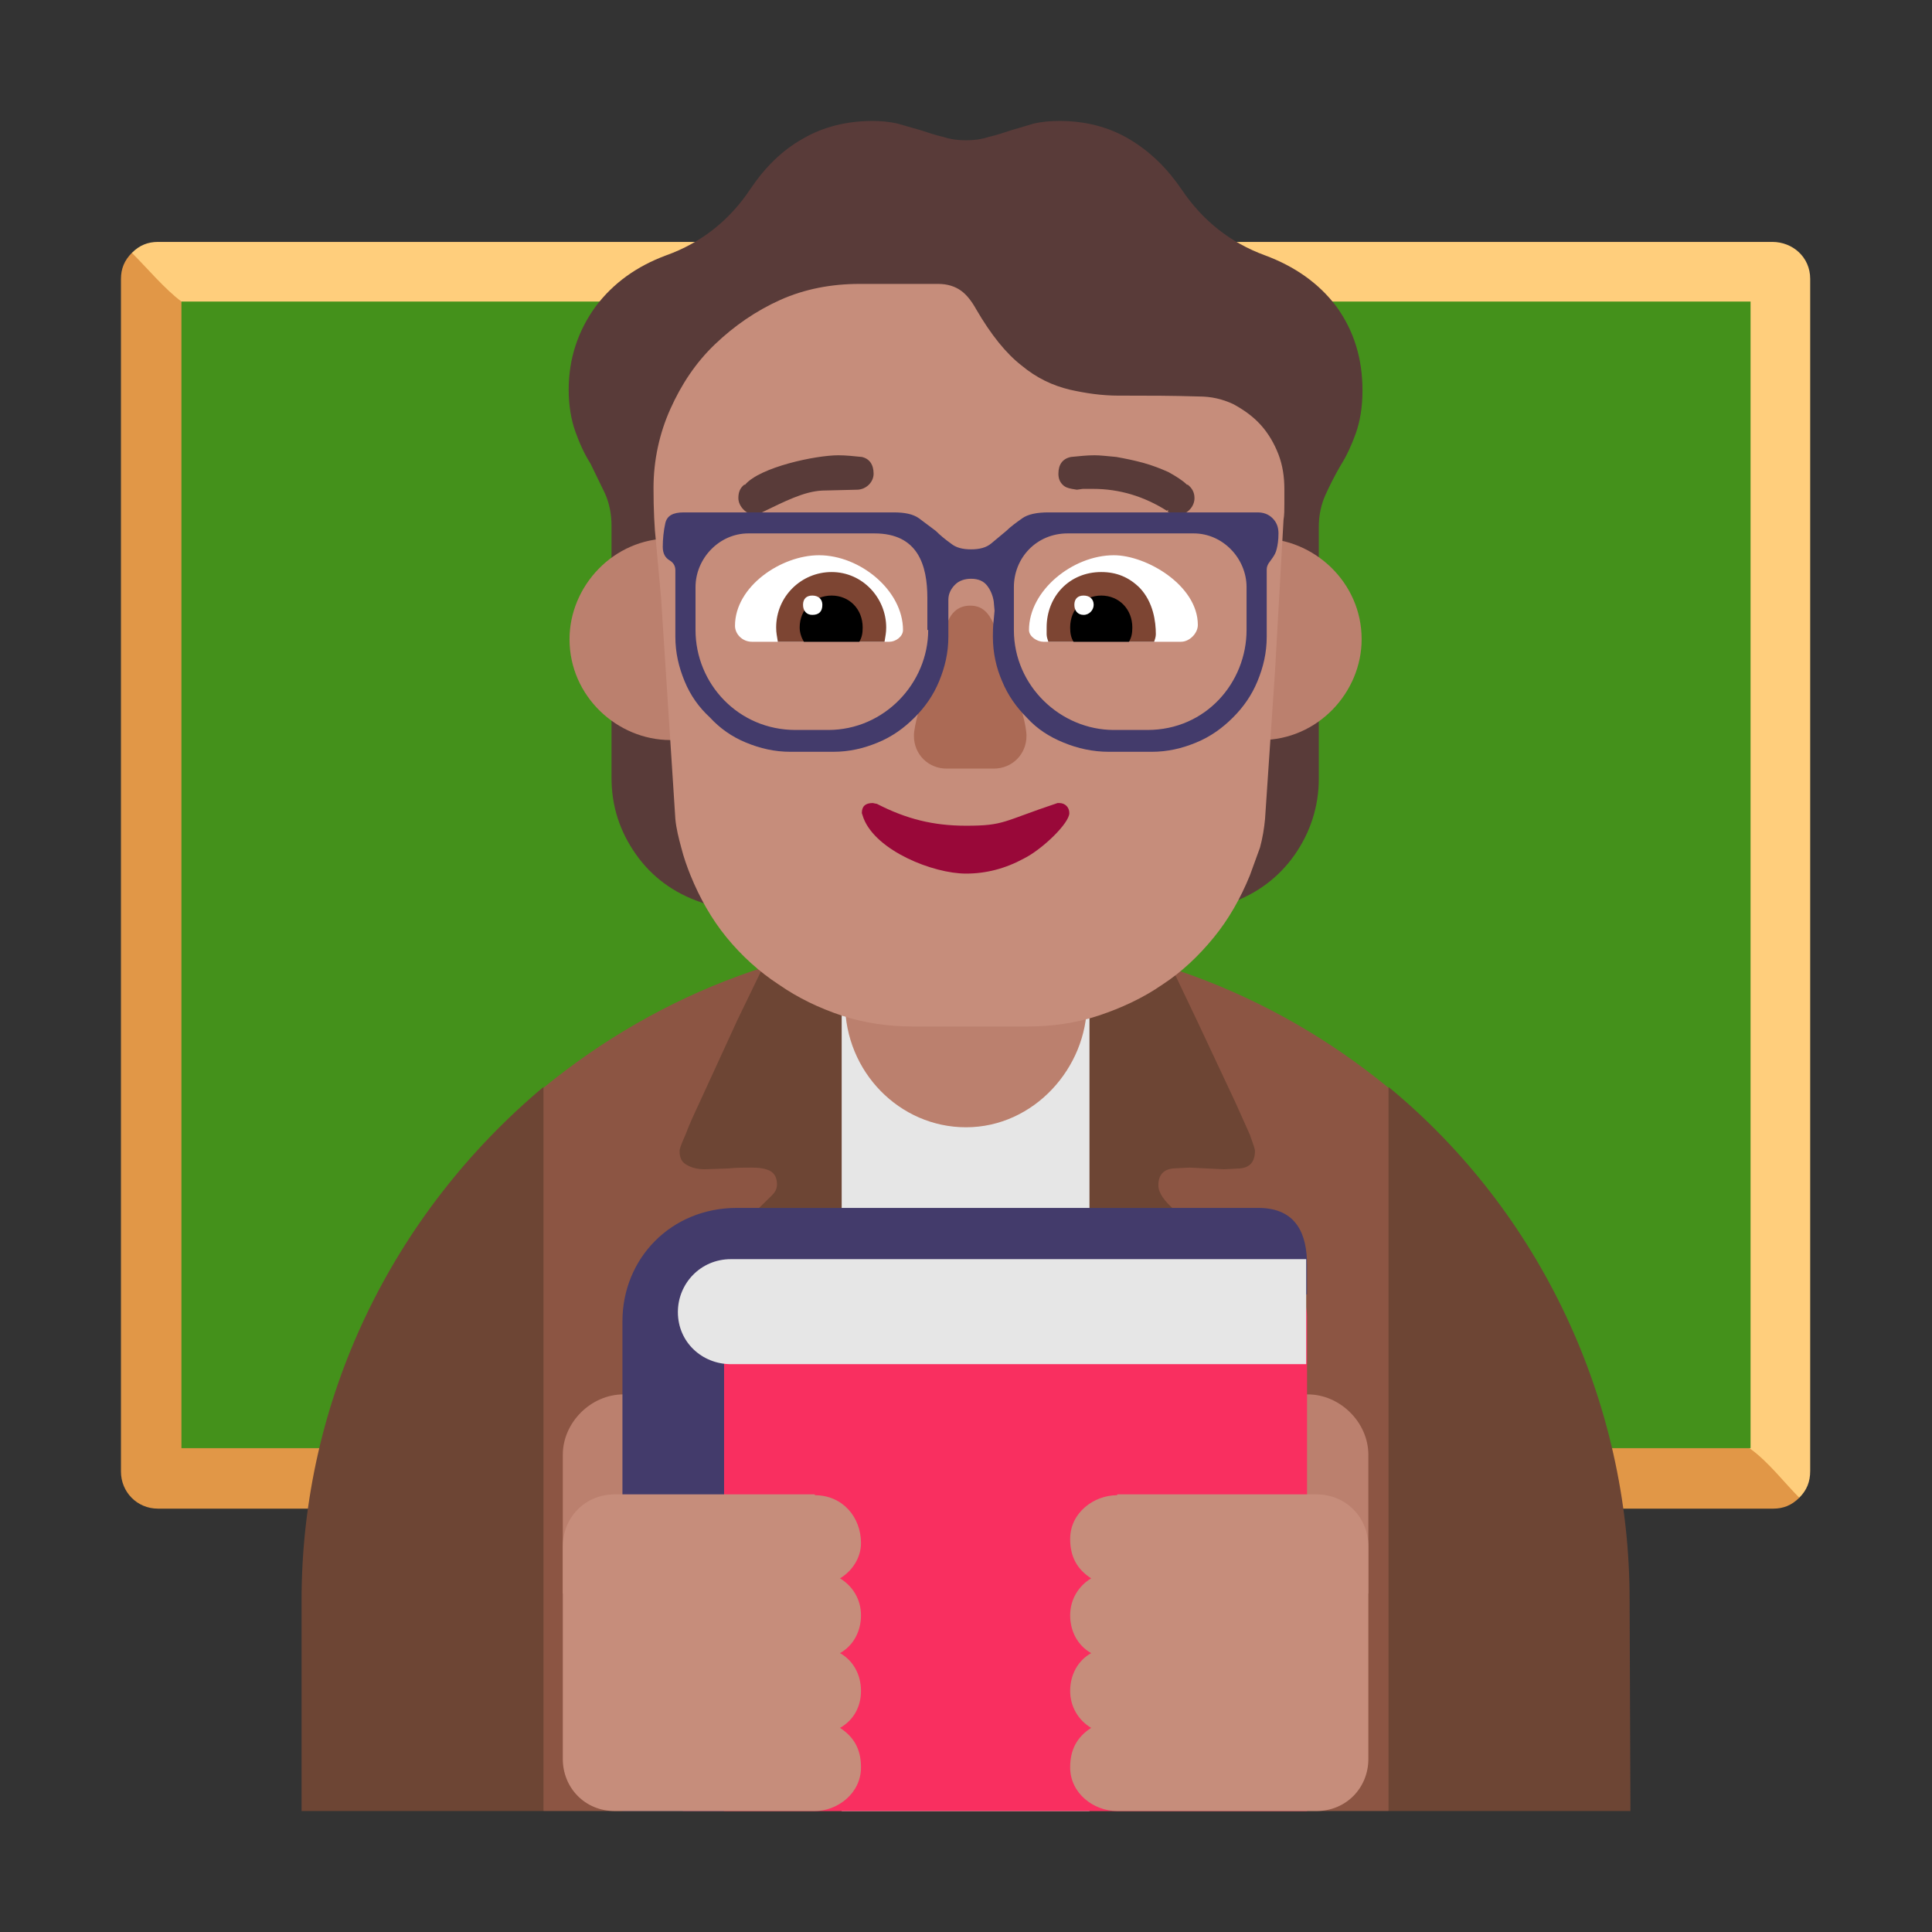 <svg version="1.1" xmlns="http://www.w3.org/2000/svg" viewBox="0 0 2300 2300"><rect x="0" y="0" width="2300" height="2300" fill="#333333" stroke="none"/><g transform="scale(1,-1) translate(-256, -1869)">
		<path d="M2398 86c9 9 13 19 13 32l0 1419c0 26-21 44-45 44l-1922 0c-12 0-22-4-31-13 4-17 59-202 59-202l539-863 1222-359c56-16 110-39 165-58 z" fill="#FFCE7C"/>
		<path d="M2367 73c12 0 22 4 31 13-17 17-37 43-58 58l-1868 1366c-20 15-40 39-59 58-9-9-13-19-13-31l0-1420c0-24 19-44 44-44l1923 0 z" fill="#E19747"/>
		<path d="M2340 145l0 1365-1868 0 0-1365 1868 0 z" fill="#44911B"/>
		<path d="M1909-287l108 431-108 430c-139 114-313 181-503 181-190 0-364-67-503-181l-108-430 108-431 1006 0 z" fill="#8C5543"/>
		<path d="M1550-287l0 1006 100 0 31-65 46-98 17-38c4-11 6-17 6-19 0-13-6-20-18-21l-19-1-41 2-19-1c-12-1-18-8-18-20 0-9 7-19 20-30l42-36c15-13 30-27 43-42 13-15 19-32 19-49 0-9-1-17-4-23l-205-565 z M1262-287l0 1006-97 0-31-64-45-98c-7-15-13-28-17-39-5-11-7-17-7-19 0-9 3-14 9-17 5-3 12-5 21-5l28 1c10 1 19 1 28 1 9 0 16-1 22-4 5-3 8-8 8-16 0-5-2-9-6-13l-98-96c-13-13-20-30-20-49 0-9 1-17 4-23l201-565 z" fill="#6D4534"/>
		<path d="M2197-287l-1 252c0 235-106 461-287 610l0-862 288 0 z M903-287l0 862c-180-151-288-372-288-611l0-251 288 0 z" fill="#6D4534"/>
		<path d="M1553-287l0 947-295 0 0-947 295 0 z" fill="#E6E6E6"/>
		<path d="M1406 527c81 0 144 71 144 148l0 184c0 82-65 148-144 148-80 0-144-66-144-148l0-184c0-82 65-148 144-148 z" fill="#BB806E"/>
		<path d="M1585 748l136 46c31 11 57 30 76 57 19 27 29 58 29 91l0 300c0 14 3 27 8 38 5 11 11 23 18 35 7 11 13 24 18 38 5 14 8 31 8 51 0 38-10 71-31 100-21 28-50 48-85 61-41 15-74 41-99 78-17 25-37 45-62 60-25 15-53 22-84 22-11 0-21-1-30-3l-27-8c-9-3-18-6-27-8-9-3-18-4-27-4-9 0-18 1-27 4-9 2-18 5-27 8l-28 8c-9 2-19 3-29 3-31 0-59-7-83-21-25-14-45-34-62-59-25-38-59-65-101-80-35-13-63-33-84-61-21-29-32-62-32-99 0-19 3-36 8-50 5-14 11-27 18-38l17-35c5-11 8-24 8-39l0-300c0-34 10-64 29-91 19-27 45-46 77-57l136-47 0 534c13 13 24 29 33 47 9 17 14 36 15 55 3-1 7-1 11-1 3-1 7-1 10-1 20 0 40 4 59 11 19 7 36 17 51 30 17-15 38-26 61-33 15-5 31-8 47-8 8 0 15 1 23 2 3-21 8-40 16-55 8-16 19-32 33-47l0-534 z" fill="#593B39"/>
		<path d="M1757 988c68 0 120 57 120 120 0 68-57 120-120 120-68 0-120-57-120-120 0-68 57-120 120-120 z M1054 988c68 0 120 57 120 120 0 68-57 120-120 120-68 0-120-57-120-120 0-68 57-120 120-120 z" fill="#BB806E"/>
		<path d="M1479 647c29 0 58 4 85 13 27 9 53 21 76 37 23 15 43 34 61 56 18 22 32 47 43 74l12 33c3 11 5 23 6 34l12 178 10 178c1 6 1 12 1 19l0 18c0 14-2 28-7 41-5 13-12 25-21 35-9 10-20 18-33 25-13 6-26 9-41 9-32 1-60 1-85 1l-10 0c-21 0-40 3-58 7-21 5-40 14-58 29-18 14-36 36-54 67-5 9-11 17-18 22-7 5-16 8-27 8l-94 0c-33 0-65-6-94-19-29-13-55-31-78-53-23-22-40-48-53-77-13-29-20-61-20-94 0-25 1-47 3-65l6-66 17-263c1-11 4-23 7-34 3-12 7-23 11-33 11-27 25-52 43-74 18-22 39-41 62-56 23-16 48-28 75-37 27-9 56-13 85-13l136 0 z" fill="#C68D7B"/>
		<path d="M1658 1256c5 0 10 2 14 6 4 4 6 9 6 14 0 7-3 12-8 16l-1 0c-5 5-13 10-22 15-9 4-19 8-30 11-11 3-21 5-32 7-11 1-19 2-26 2-9 0-18-1-28-2-10-2-15-9-15-20 0-6 2-10 5-13 3-3 6-4 11-5l6-1 7 1 12 0c32 0 61-9 88-26l2 1-1-2c5-3 9-4 12-4 z M1155 1256c2 0 5 1 8 3 27 13 50 25 72 26l41 1c11 0 20 9 20 19 0 11-5 18-14 20-10 1-19 2-28 2-27 0-93-14-111-35l-1 0c-5-4-7-9-7-16 0-10 10-20 20-20 z" fill="#593B39"/>
		<path d="M1662 1105l-164 0c-7 0-17 6-17 14 0 47 52 89 101 89 39 0 100-36 100-83 0-10-10-20-20-20 z M1315 1105c7 0 16 6 16 14 0 47-51 89-100 89-45 0-100-37-100-84 0-10 9-19 20-19l164 0 z" fill="#FFFFFF"/>
		<path d="M1630 1105l-126 0c-1 3-2 6-2 9l0 8c0 37 27 66 65 66 18 0 33-6 46-19 16-17 19-40 19-55 0-3-1-6-2-9 z M1309 1105c1 7 2 10 2 17 0 35-28 66-65 66-36 0-66-29-66-66 0-7 1-10 2-17l127 0 z" fill="#7D4533"/>
		<path d="M1600 1105l-66 0c-3 5-4 10-4 17 0 22 16 38 37 38 21 0 37-16 37-38 0-7-1-12-4-17 z M1279 1105c3 5 4 10 4 17 0 22-16 38-37 38-21 0-38-16-38-38 0-6 2-12 5-17l66 0 z" fill="#000000"/>
		<path d="M1546 1137c7 0 12 6 12 12 0 7-5 11-12 11-7 0-11-4-11-11 0-7 4-12 11-12 z M1223 1137c8 0 12 4 12 12 0 7-5 11-12 11-7 0-11-4-11-11 0-7 4-12 11-12 z" fill="#FFFFFF"/>
		<path d="M1439 954c22 0 39 17 39 39 0 12-7 37-17 66-19 58-22 89-50 89-13 0-22-7-27-20-8-27-40-111-40-135 0-22 17-39 39-39l56 0 z" fill="#AB6A55"/>
		<path d="M1406 829c24 0 47 6 69 18 22 11 54 42 54 54 0 7-5 12-12 12l-2 0c-66-22-63-27-109-27-39 0-71 8-106 26l-5 1c-9 0-13-4-13-12l2-6c15-39 83-66 122-66 z" fill="#990839"/>
		<path d="M1885-28l-143 0 0 165c0 38 31 72 71 72 38 0 72-33 72-72l0-165 z M1070-28l0 165c0 39-34 72-72 72-38 0-72-33-72-72l0-165 144 0 z" fill="#BB806E"/>
		<path d="M1627 974c19 0 36 4 53 11 17 7 31 17 44 30 12 12 22 26 29 43 7 17 11 34 11 53l0 80c0 3 1 5 2 7l5 7c2 3 4 6 5 11 1 4 2 10 2 18 0 7-2 13-7 18-5 5-11 7-18 7l-249 0c-13 0-24-2-31-7-7-5-14-10-19-15l-18-15c-6-5-14-7-24-7-10 0-18 2-24 7-7 5-13 10-18 15l-20 15c-7 5-17 7-30 7l-250 0c-13 0-20-4-22-13-2-9-3-19-3-28 0-8 3-13 8-16 5-3 7-7 7-12l0-79c0-19 4-36 11-53 7-17 17-31 30-43 12-13 26-23 43-30 17-7 34-11 53-11l51 0c19 0 36 4 53 11 17 7 31 17 44 30 12 12 22 26 29 43 7 17 11 34 11 53l0 44c0 7 3 13 8 18 5 5 12 7 19 7 9 0 15-3 19-8 4-5 7-12 8-19l1-11-1-11c-1-8-1-15-1-20 0-19 4-37 11-53 7-17 17-31 30-44 12-13 26-22 43-29 17-7 35-11 54-11l51 0 z M1622 1000l-40 0c-63 0-119 52-119 119l0 51c0 35 27 64 64 64l150 0c35 0 63-30 63-64l0-51c0-62-48-119-118-119 z M1242 1000l-39 0c-68 0-119 55-119 119l0 51c0 34 28 64 63 64l150 0c52 0 63-38 63-77l0-38 1 0c0-63-52-119-119-119 z" fill="#433B6B"/>
		<path d="M1812-287l0 588c0 32-25 59-58 59l-549 0c-74 0-136-59-136-136l0-511 743 0 z" fill="#F92F60"/>
		<path d="M1118-287l0 615 694 0 0 35c0 36-12 68-58 68l-621 0c-78 0-136-60-136-135l0-583 121 0 z" fill="#433B6B"/>
		<path d="M1811 245l0 125-685 0c-36 0-63-29-63-63 0-36 29-62 63-62l685 0 z" fill="#E6E6E6"/>
		<path d="M1823-287c36 0 62 28 62 62l0 253c0 34-26 62-62 62l-237 0 0-1c-28 0-56-21-56-52 0-21 8-36 25-47-15-9-25-25-25-44 0-19 9-36 25-45-16-9-25-26-25-45 0-19 10-35 25-44-17-11-25-26-25-47 0-31 28-52 56-52l237 0 z M1226-287c27 0 55 21 55 52 0 21-8 36-25 47 16 9 25 25 25 44 0 19-9 36-25 45 16 9 25 26 25 45 0 19-10 35-25 44 15 9 25 25 25 42 0 31-22 57-55 57l0 1-238 0c-36 0-62-28-62-62l0-253c0-34 26-62 62-62l238 0 z" fill="#C68D7B"/>
	</g></svg>
